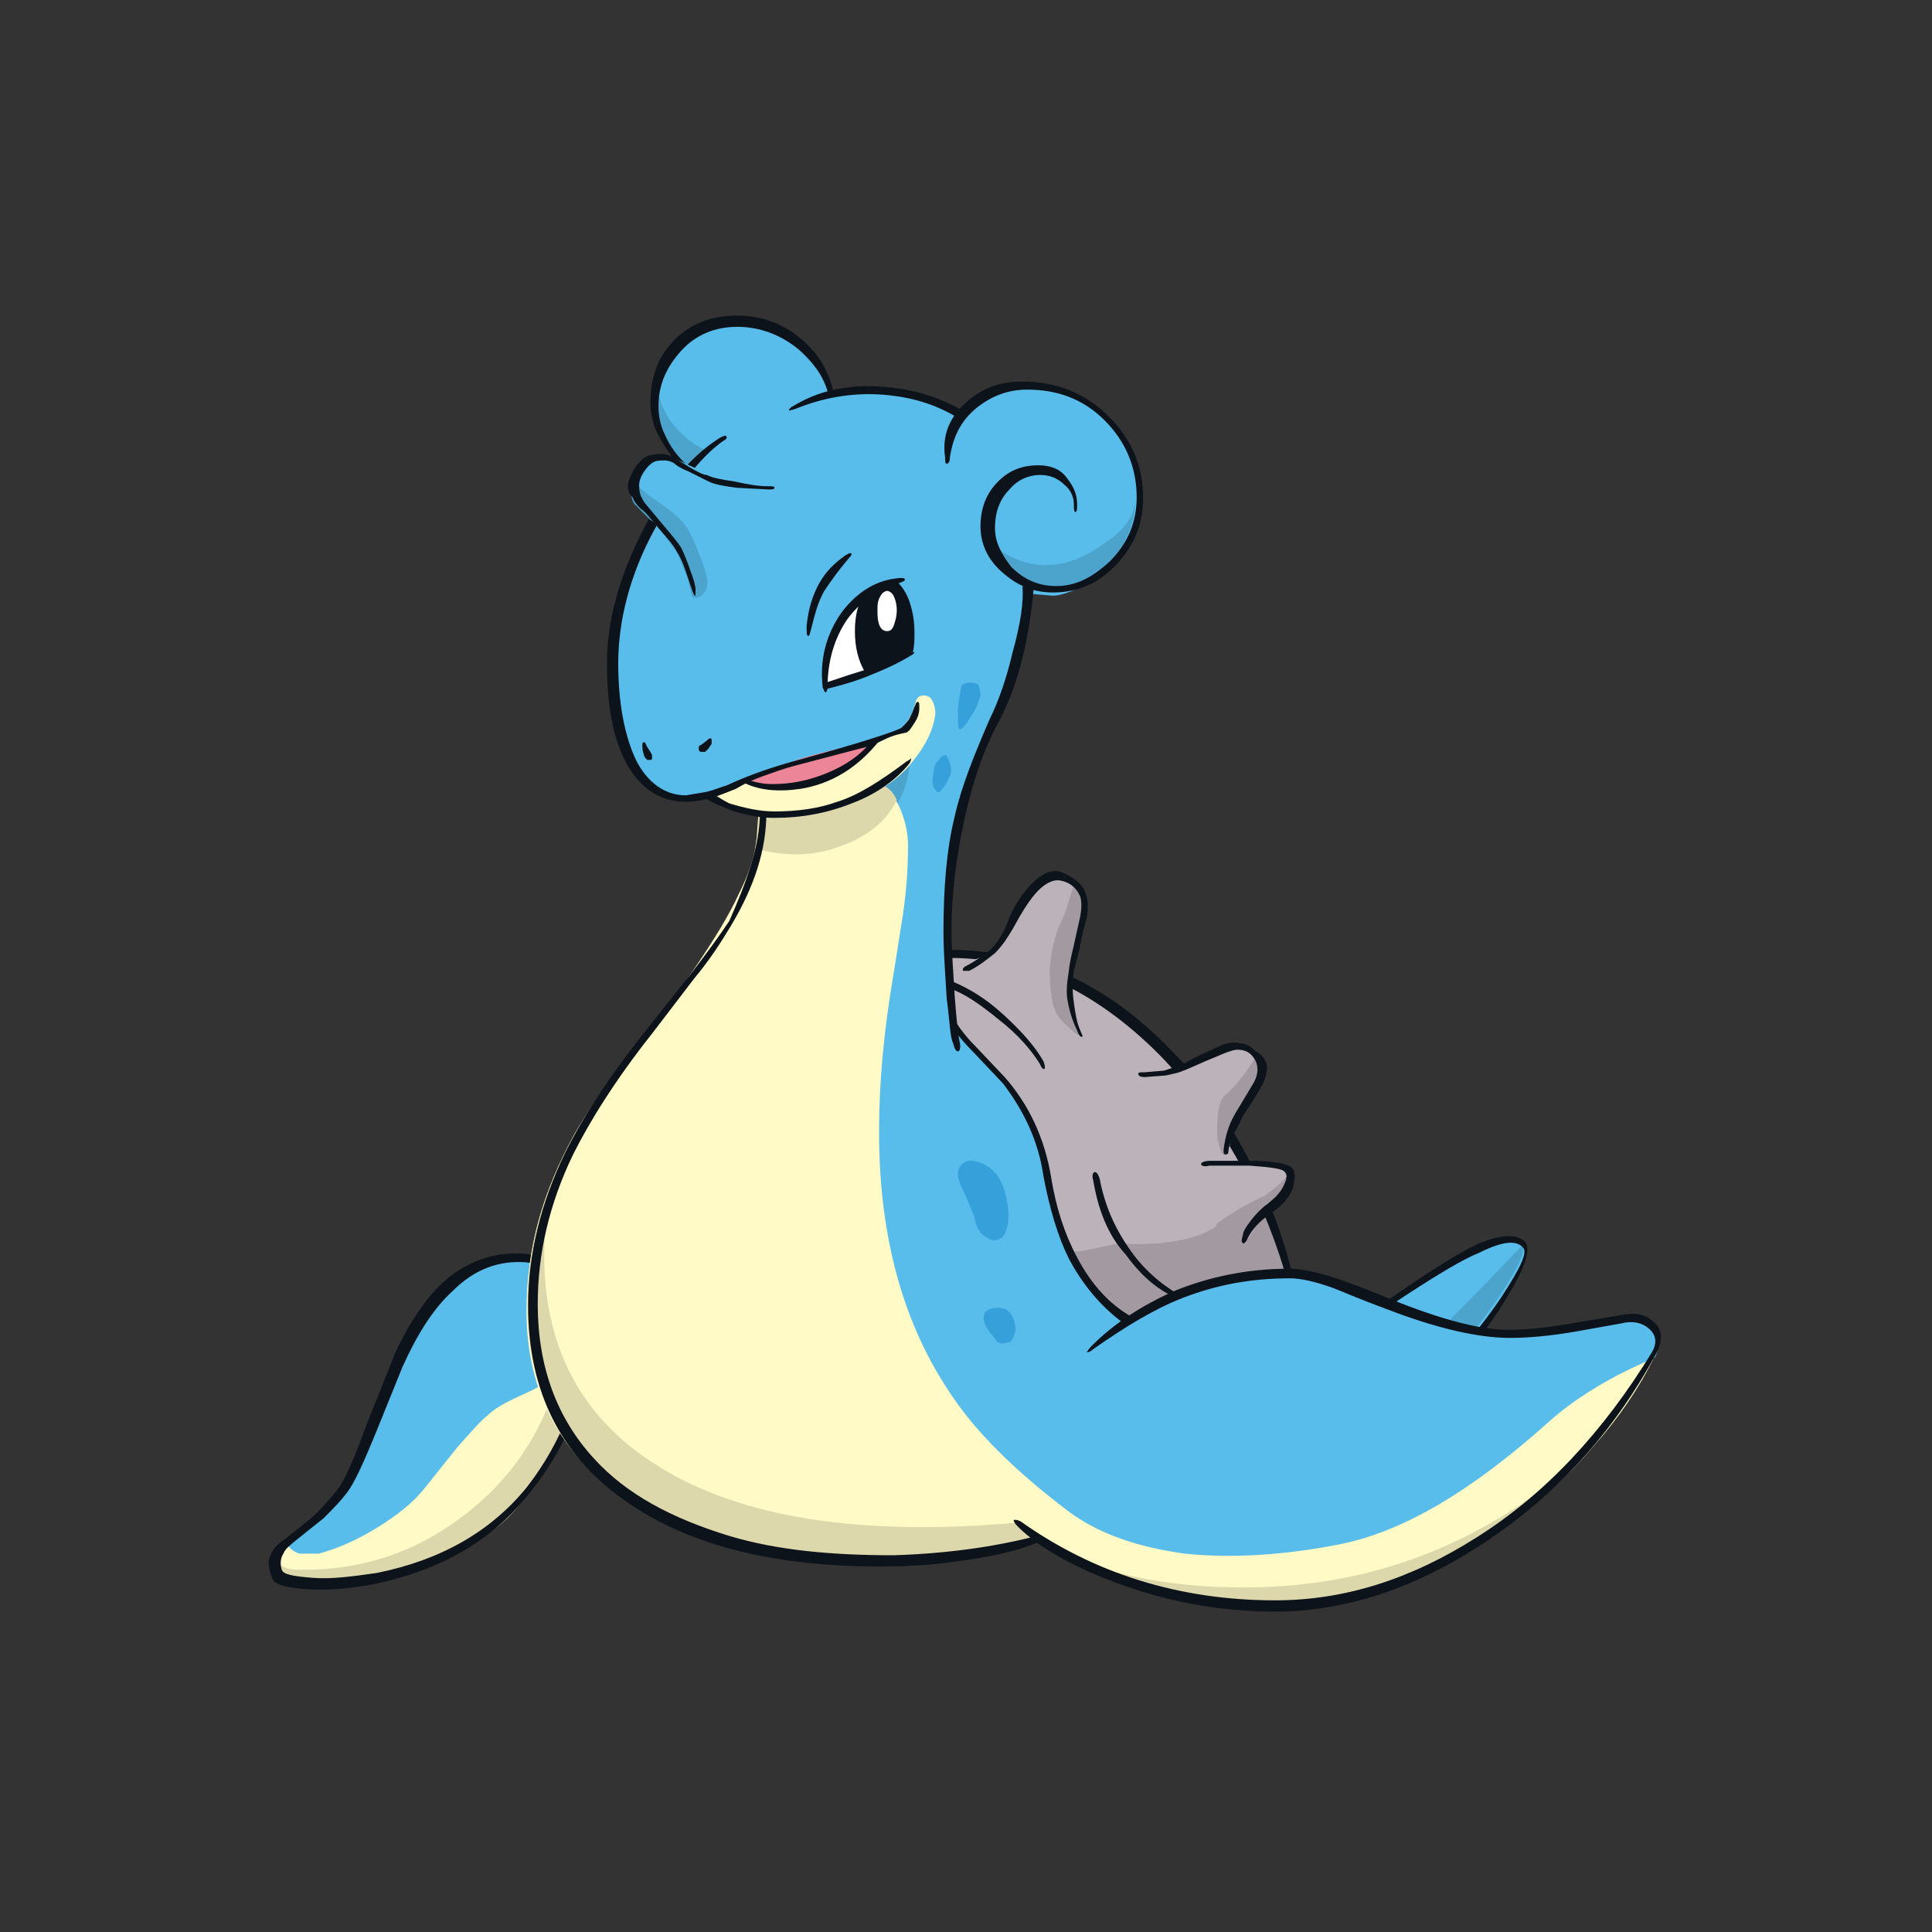 <?xml version="1.0" encoding="utf-8"?>
<!-- Generator: Adobe Illustrator 27.0.0, SVG Export Plug-In . SVG Version: 6.00 Build 0)  -->
<svg version="1.1" id="Capa_1" xmlns="http://www.w3.org/2000/svg" xmlns:xlink="http://www.w3.org/1999/xlink" x="0px" y="0px"
	 viewBox="0 0 120 120" style="enable-background:new 0 0 120 120;" xml:space="preserve">
<rect x="0" y="0" width="120" height="120" fill="#333333" stroke="none"/>
<style type="text/css">
	.st0{fill:#BCB2BA;}
	.st1{fill:#A39AA1;}
	.st2{fill:#0D131A;}
	.st3{fill:#59BDEC;}
	.st4{fill:#4CA4CD;}
	.st5{fill:#FFFAC6;}
	.st6{fill:#DCD8AC;}
	.st7{fill:#ED8599;}
	.st8{fill:#FFFFFF;}
	.st9{fill:#36A0DA;}
</style>
<g>
	<g>
		<path class="st0" d="M79.9,79.1l-12.1,5.8l-12.1-19l3.1-6.6c2.3,0,4.8,0.6,7.5,1.9c2.4,1.2,4.2,2.5,5.5,4c2,2.2,3.5,4.1,4.5,5.7
			C78.2,73.7,79.4,76.4,79.9,79.1"/>
		<path class="st1" d="M79.1,76.4l0.8,2.6l-1.4,0.1c-1,0.1-1.8,0.2-2.3,0.3c-1.2,0.3-2.5,0.7-3.7,1.3c-0.5,0.2-1.1,0.5-1.7,0.9
			L70,82c-0.5-0.3-1.1-0.8-1.7-1.5c-0.6-0.6-0.9-1-1-1.2c-0.1-0.1-0.2-0.4-0.4-0.9l-0.3-0.7c0.2,0.1,0.7,0,1.6-0.2l1.4-0.3
			c0.7,0.1,1.6,0.1,2.6,0c1.7-0.2,2.9-0.6,3.7-1.3c0.3-0.3,0.5-0.4,0.9-0.6l0.6-0.3l1.5-0.9c0.9-0.5,1.3-0.9,1.4-1
			c0,0.2,0,0.4-0.1,0.7c-0.1,0.3-0.2,0.5-0.3,0.7L79.1,75l-0.3,0.3l0.1,0.4L79.1,76.4"/>
		<path class="st2" d="M79.8,79c-1.6-5.3-4.2-9.8-7.8-13.5c-4-4-8.3-6-13-6V59c5.2,0,9.8,2.1,13.8,6.3c1.8,1.8,3.3,4,4.6,6.4
			c1.2,2.3,2.2,4.7,2.8,7.2c0,0,0,0.1-0.2,0.1C79.9,79.1,79.8,79.1,79.8,79"/>
		<path class="st0" d="M65.9,54.3c0.5,0.1,0.9,0.4,1.1,0.7c0.3,0.5,0.4,1.1,0.3,1.9l-0.4,1.5l-0.3,1c-0.1,0.3-0.1,0.7-0.2,1.2
			s-0.1,1-0.1,1.3c0,0.7,0.1,1.2,0.3,1.6l0.4,0.8l-1,0.5l-5.4-3.2L59.9,60c0.2-0.2,0.6-0.4,1.2-0.6c0.5-0.4,1-1,1.5-1.9
			c0.1-0.2,0.5-0.8,1.1-1.7c0.3-0.5,0.7-0.8,1.1-1.1C65.3,54.3,65.6,54.2,65.9,54.3"/>
		<path class="st0" d="M78.3,66.2c0.1,0.4,0,0.7-0.1,1l-0.6,1c-0.3,0.5-0.5,0.8-0.6,1l-0.6,1c-0.2,0.4-0.4,0.7-0.4,0.9
			c0,0.2,0,0.5-0.1,0.7l-2-0.4l-2.7-1.8L70.7,67c0.5,0,1,0,1.7-0.2c0.6-0.1,1.1-0.3,1.4-0.5l1.2-0.7l1-0.6h1.1
			c0.5,0.1,0.8,0.2,0.9,0.4C78.2,65.6,78.3,65.8,78.3,66.2"/>
		<path class="st0" d="M77.6,72.2c0.7,0,1.4,0.1,1.9,0.3c0.5,0.2,0.8,0.5,0.7,0.8L80,74.1c-0.1,0.3-0.3,0.5-0.4,0.6l-0.8,0.6
			c-0.3,0.2-0.5,0.4-0.6,0.5l-0.4,0.7c-0.2,0.3-0.4,0.6-0.4,0.7c-0.1,0.1-0.3,0-0.8-0.3l-0.7-0.5l-1-4L77.6,72.2"/>
		<path class="st1" d="M67.3,55.7c0.1,0.2,0.1,0.4,0,0.8c0,0.4-0.1,0.9-0.3,1.4c-0.1,0.5-0.3,1.1-0.4,1.9c-0.1,0.7-0.2,1.3-0.2,1.7
			s0.1,0.8,0.3,1.5c0.2,0.5,0.3,0.9,0.5,1.2c0.1,0.1,0,0.1-0.1,0.1s-0.3-0.1-0.5-0.3c-0.5-0.4-0.9-0.8-1.1-1.3
			c-0.2-0.6-0.3-1.4-0.3-2.5c0.1-1.2,0.3-2,0.6-2.7c0.2-0.4,0.4-0.9,0.6-1.6c0.2-0.6,0.3-0.9,0.3-1l0.3,0.3L67.3,55.7"/>
		<path class="st1" d="M78,65.7l0.3,0.5c0.1,0.4,0.1,0.9-0.2,1.4c-0.9,1.4-1.4,2.3-1.5,2.6c0,0.1-0.1,0.4-0.2,0.9
			c-0.1,0.4-0.1,0.6-0.2,0.6c-0.2,0.1-0.3,0-0.4-0.3s-0.2-0.6-0.2-1.1c0-1.2,0.1-1.9,0.5-2.3c0.4-0.3,0.8-0.8,1.2-1.3
			C77.7,66.1,77.9,65.8,78,65.7"/>
		<path class="st1" d="M80.1,72.9c0,0.7-0.1,1.1-0.2,1.3c-0.1,0.1-0.3,0.3-0.6,0.6c-0.4,0.2-0.7,0.4-0.8,0.5
			c-0.2,0.2-0.6,0.8-1.2,1.9c-0.2,0.4-0.6,0.3-1.2-0.1c-0.2-0.2-0.4-0.4-0.5-0.6s-0.1-0.4,0-0.5c0.2-0.2,0.7-0.5,1.5-1
			c0.6-0.3,1.1-0.6,1.4-0.7c0.2-0.1,0.4-0.3,0.8-0.6L80.1,72.9"/>
		<path class="st2" d="M79.4,84.5c0.7,0,1.8-0.5,3.4-1.4l4.5-3.1c1.9-1.3,3.4-2.2,4.4-2.7c1.4-0.6,2.4-0.7,3-0.2
			c0.4,0.4,0.1,1.5-1,3.3c-1.1,1.9-2.6,3.8-4.5,5.7c-2.2,2.3-4.5,4.1-6.9,5.5c-2.8,1.6-5.6,2.5-8.2,2.5c-3,0-5.8-0.2-8.5-0.9
			c-2.6-0.6-4.8-1.4-6.5-2.5c-1.8-1.1-2.9-2.4-3.3-3.7c-0.5-1.5-0.1-3,1-4.5c0.7-0.9,1.9-1.3,3.6-1.3c1.3,0,3.2,0.3,5.6,0.8l6.7,1.6
			C75.4,84.2,77.6,84.5,79.4,84.5"/>
		<path class="st3" d="M78.9,84.8c0.7,0,2-0.4,3.7-1.4c0.8-0.4,2.4-1.4,4.8-3c2-1.3,3.5-2.2,4.5-2.6c1.4-0.7,2.3-0.8,2.7-0.3
			c0.3,0.3-0.2,1.3-1.3,3c-1.2,1.8-2.7,3.6-4.5,5.4c-2.2,2.2-4.4,4-6.6,5.3c-2.7,1.6-5.3,2.4-7.7,2.4c-2.8,0-5.6-0.2-8.2-0.8
			c-2.5-0.5-4.7-1.3-6.4-2.3c-1.8-1-2.9-2.2-3.4-3.5c-0.5-1.4-0.3-2.8,0.7-4.1c0.6-0.8,1.8-1.3,3.4-1.3c1.3,0,3.1,0.3,5.5,0.8
			l6.5,1.5C75.1,84.5,77.2,84.8,78.9,84.8"/>
		<path class="st4" d="M77.2,89.3c2.7,0,5.6-1.3,8.9-3.8c1.9-1.4,4.6-4.1,8.4-8.1l0,0c0.3,0.3-0.2,1.3-1.3,3
			c-1.2,1.8-2.7,3.6-4.5,5.4c-2.2,2.2-4.4,4-6.6,5.3c-2.7,1.6-5.3,2.4-7.7,2.4c-4.6,0.1-8.7-0.6-12.2-2c-3.6-1.4-5.6-3.2-6-5.2
			C63,88.3,70,89.3,77.2,89.3"/>
		<path class="st3" d="M82.4,79.7c1.4,0.4,2.7,0.9,4,1.4c1.1,0.5,2.5,0.9,4.2,1.3c1.4,0.3,2.5,0.5,3.3,0.5c0.5,0,1.6-0.1,3.3-0.3
			c1.6-0.2,2.6-0.4,3.1-0.5c0.4-0.1,0.8-0.2,1.2-0.2c0.4,0,0.7,0.1,1,0.3c0.4,0.3,0.5,0.7,0.5,1.3c0,0.3-0.1,0.6-0.2,0.8
			c-1.5,1-2.4,1.6-2.7,1.8c-0.2,0.1-0.8,0.6-2,1.6l-3.7,3.1c-2.1,1.8-4.6,3.2-7.3,4.3c-3.1,1.2-6.4,1.8-9.7,1.8c-7.5,0-13.2-2-17-6
			C56.1,86.5,54,79.6,54,70.1c0-1.4,0.1-3.4,0.2-5.9c0.2-2.6,0.3-4.3,0.5-5.1c0.2-0.9,0.3-2,0.4-3.6c0.1-1.6,0-2.8-0.1-3.7
			c0-0.2-0.1-0.8-0.1-1.9c0-0.4-0.2-0.7-0.6-0.9c-0.4,0.2-0.9,0.5-1.6,0.7c-1.3,0.5-2.7,0.7-4.1,0.7s-2.5-0.2-3.4-0.6
			c-0.3-0.1-0.5-0.3-0.7-0.4l-0.2-0.2c-0.1,0.2-0.7,0.3-1.7,0.3c-1.6,0-2.7-1-3.5-3c-0.6-1.5-0.9-3.4-0.9-5.7c0-1.8,0.4-3.7,1.3-5.8
			c0.3-0.7,0.5-1.3,0.9-1.9l0.4-0.7L40,31.8c-0.4-0.5-0.6-0.9-0.7-1.2c-0.1-0.3,0-0.7,0.3-1.1c0.2-0.3,0.4-0.6,0.7-0.8
			c0.2-0.2,0.6-0.2,1.2-0.1l0.9,0.2c-0.3-0.1-0.5-0.4-0.8-0.7c-0.5-0.7-0.8-1.7-0.8-2.8c0-1.6,0.5-2.8,1.6-3.8
			c1-0.9,2.1-1.3,3.5-1.3c0.5,0,1,0.1,1.5,0.2c0.6,0.1,1.2,0.4,1.9,0.8c0.6,0.3,1.2,1,1.8,2c0.3,0.5,0.5,1,0.7,1.4
			c1.7-0.4,3.5-0.3,5.4,0.3c1,0.3,1.7,0.6,2.3,1l0.2-0.3c0.2-0.2,0.5-0.5,0.7-0.7c0.9-0.7,1.9-1,3.1-1c1.7,0,3.2,0.6,4.7,1.7
			c1.7,1.3,2.5,3,2.5,5.1c0,2-0.8,3.6-2.3,4.9c-0.5,0.4-1.1,0.8-1.8,1.1c-0.5,0.2-0.9,0.3-1.2,0.3l-1.2-0.1l-0.6-0.1L63.5,38
			c-0.1,0.9-0.2,1.6-0.3,2.1c-0.1,0.6-0.4,1.7-1,3.3c-0.5,1.3-1,2.5-1.4,3.7c-0.4,0.9-0.7,2.2-1.1,3.8c-0.4,1.6-0.6,3.1-0.8,4.5
			c-0.1,1.2-0.1,2.9,0,5.3c0.1,1.2,0.2,2.2,0.3,3.2l0.7,0.8c0.6,0.6,1.1,1.2,1.5,1.6c1.1,1,2,2.2,2.6,3.5c0.3,0.7,0.7,1.8,1,3.2l1,4
			c0.3,1.2,1.1,2.3,2.2,3.6c0.6,0.6,1.1,1.1,1.6,1.5c1.9-1.1,3.8-1.9,5.6-2.4c1.1-0.3,2.4-0.4,4-0.5C80.1,79.1,81,79.2,82.4,79.7"/>
		<path class="st4" d="M49,50.6c1.2-0.1,2.4-0.4,3.6-0.8c1.4-0.6,2.7-1.4,3.9-2.4c-0.1,1.5-0.7,2.7-1.7,3.8c0-0.6,0-1,0-1.3
			s-0.2-0.5-0.6-0.7c-0.3,0.2-0.8,0.4-1.4,0.7C51.5,50.3,50.3,50.5,49,50.6"/>
		<path class="st5" d="M55.8,45.4c0.3-0.2,0.6-0.6,0.9-1.2l0.2-0.7c0.1-0.2,0.2-0.3,0.5-0.3c0.2,0,0.4,0.1,0.5,0.3s0.2,0.5,0.2,0.8
			c-0.1,0.9-0.5,1.9-1.5,3.1c-0.8,1-2,1.8-3.5,2.4c-1.5,0.5-2.9,0.8-4.5,0.8c-1.2,0-2.3-0.2-3.2-0.6l-1.1-0.7l2-0.8
			c0.5-0.2,1.6-0.6,3.5-1.1l4-1C54.8,46,55.5,45.7,55.8,45.4"/>
		<path class="st5" d="M30.5,86.2c0.6-0.4,1.1-0.7,1.5-0.9l1.4-0.1c0.8,0,1.2-0.1,1.3-0.2l1.4-2v1.7c-0.1,1.3-0.4,2.5-0.9,3.5
			c-0.7,1.6-1.4,2.8-2,3.7c-0.9,1.4-1.9,2.4-3,3.2c-1.3,0.9-2.9,1.7-4.9,2.4c-2.1,0.8-3.7,1.1-4.8,1L18,98.3c-0.6-0.1-0.9-0.3-1-0.5
			c-0.1-0.4-0.1-0.7,0-1c0.1-0.5,0.5-0.9,1-1.2c0.4,0.2,0.8,0.2,1.3,0.2c0.3,0,1.1-0.5,2.2-1.4c1.2-0.9,2-1.7,2.5-2.3
			c0.4-0.4,1.2-1.2,2.5-2.3c1.2-1.1,2-1.8,2.2-2.1C29.2,87.2,29.7,86.7,30.5,86.2"/>
		<path class="st6" d="M34.8,85l1.4-2v1.7c-0.1,1.3-0.4,2.5-0.9,3.5c-0.9,1.9-1.5,3.1-1.9,3.7c-0.9,1.4-1.8,2.5-2.9,3.2
			c-1.3,0.9-3,1.7-5,2.4c-2.1,0.8-3.7,1.1-4.8,1L18,98.4c-0.6-0.1-1-0.3-1.1-0.5c0-0.1,0-0.2,0.1-0.5l0.1-0.5
			c0.1,0.2,0.4,0.4,0.7,0.5c0.3,0.1,0.7,0.1,1.1,0.1c3.8,0,7.2-1.2,10.2-3.6C32,91.6,33.9,88.6,34.8,85"/>
		<path class="st3" d="M27.8,79.7c0.7-0.5,1.3-0.9,1.8-1.2c0.8-0.4,1.5-0.6,2.1-0.6c0.7,0,1.4,0.2,2.2,0.6c0.7,0.3,1.2,0.7,1.6,1.1
			c0.3,0.3,0.5,1,0.6,2.1c0.1,0.5,0.1,1,0.1,1.5L33.7,86c0,0-0.5,0.3-1.4,0.7c-0.9,0.4-1.6,0.8-2,1.2c-0.5,0.4-1.1,1.1-1.9,2l-2,2.5
			c-0.7,0.9-1.7,1.7-3,2.5s-2.5,1.3-3.6,1.6h-1.2c-0.3-0.1-0.6-0.3-0.7-0.5l2.9-2.7c0.3-0.3,0.7-1,1.3-2c0.4-0.9,0.8-1.7,1-2.3
			c0.1-0.3,0.4-1.1,1-2.5c0.5-1.3,0.9-2.1,1-2.4c0.1-0.5,0.5-1.2,1.2-2.2C26.7,80.8,27.3,80.1,27.8,79.7"/>
		<path class="st2" d="M24.7,83.7c1-2,2.1-3.6,3.5-4.6s3-1.4,4.7-1.2c1.8,0.3,2.9,1.3,3.2,3.2c0.5,1.6,0.5,3.4,0,5.4
			c-0.5,2.1-1.6,4.2-3.1,6.1c-2.3,3-5.5,4.9-9.8,5.8c-1.6,0.3-3,0.4-4.3,0.3c-1.2-0.1-1.9-0.3-2-0.7c-0.2-0.5-0.3-1-0.1-1.4
			c0.1-0.3,0.4-0.7,0.9-1l1.5-1.2c0.7-0.6,1.2-1.2,1.7-1.8c0.5-0.6,1.1-2,1.9-4.2C23.9,85.7,24.5,84.1,24.7,83.7 M23.3,89.1
			c-0.7,1.7-1.2,2.8-1.6,3.4s-1,1.2-1.6,1.8l-1.5,1.2c-0.5,0.4-0.9,0.7-1,1c-0.2,0.3-0.2,0.7-0.1,1s0.7,0.4,1.9,0.5
			c1.2,0.1,2.6-0.1,4-0.3c4-0.8,7.1-2.6,9.3-5.3c1.1-1.4,2-3,2.6-4.6s0.9-3,0.9-4.4s-0.3-2.6-0.9-3.4c-0.6-0.9-1.5-1.5-2.7-1.6
			c-1.6-0.1-3.1,0.4-4.5,1.8c-1.2,1.1-2.2,2.7-3.1,4.7L23.3,89.1"/>
		<path class="st7" d="M46.4,48.4l3.1-1.2c0.5-0.2,2.1-0.6,4.7-1.2c-0.2,0.6-0.5,1-1.1,1.4s-1.6,0.8-2.8,1.2
			c-1.1,0.3-2.1,0.4-2.9,0.2c-0.3-0.1-0.5-0.2-0.7-0.3L46.4,48.4"/>
		<path class="st5" d="M96.1,88.4c1.2-1.1,2.7-2.1,4.4-3c0.8-0.4,1.6-0.8,2.2-1c-0.9,1.8-2.1,3.6-3.7,5.4c-1.6,1.9-3.5,3.6-5.6,5
			c-4.8,3.4-9.6,5.2-14.4,5.2c-3.5,0-7-0.7-10.5-2.2c-1.1-0.4-2.2-1-3.2-1.5l-1.2-0.7c-0.8,0.3-1.8,0.5-2.9,0.8
			c-2.3,0.5-4.2,0.8-5.8,0.8c-7.6,0-13.4-1.5-17.3-4.6c-3.6-2.8-5.4-6.5-5.4-11.2c0-3.8,1-7.4,3-11c0.7-1.2,1.5-2.4,2.4-3.6l1.9-2.3
			c1-1.3,2-2.7,3.1-4.3c1.3-1.9,2.2-3.4,2.8-4.7c0.6-1.2,1-2.3,1.1-3.5l0.1-1.4c2.4,0,4.3-0.3,5.8-0.9c0.7-0.3,1.3-0.6,1.5-0.9
			c0.6,0,1.1,0.5,1.5,1.4c0.3,0.7,0.5,1.5,0.5,2.3c0,1.4-0.1,2.8-0.3,4.2l-0.6,3.8c-0.6,3.5-0.9,6.7-0.9,9.8
			c0,6.3,1.4,11.6,4.2,15.9c1.7,2.7,4.3,5.2,7.6,7.7c1.9,1.4,4.3,2.2,7.2,2.6c2.9,0.3,6.2,0.1,9.7-0.6
			C87.2,95.1,91.4,92.6,96.1,88.4"/>
		<path class="st6" d="M52.1,52.6c-1.7,0.6-3.4,0.6-5.2,0.1c0.1-0.6,0.2-1.1,0.2-1.6v-0.6c2.4,0,4.3-0.3,5.8-0.9
			c0.7-0.3,1.3-0.6,1.5-0.9c0.5,0,1,0.3,1.3,1C55,51.1,53.8,52,52.1,52.6"/>
		<path class="st6" d="M102.4,84.4h0.2c-0.9,1.8-2.1,3.6-3.7,5.4c-1.6,1.9-3.5,3.6-5.6,5c-4.8,3.4-9.6,5.2-14.4,5.2
			c-2.8,0-5.6-0.5-8.4-1.4c-1.9-0.6-3.6-1.4-5.2-2.3c3.7,1.6,7.7,2.3,11.9,2.3c5.6,0,10.6-1.3,15.2-3.9
			C97.1,92.1,100.4,88.6,102.4,84.4"/>
		<path class="st6" d="M34.2,73.6L34.2,73.6c-1.4,8.1,0.9,14,6.9,17.6c5.1,3.1,12.4,4.2,21.8,3.4h0.5l0.8,0.9l-3.4,0.9
			c-2.1,0.5-3.9,0.7-5.3,0.7c-7.6,0-13.4-1.5-17.3-4.6c-3.6-2.8-5.4-6.5-5.4-11.2C32.7,78.7,33.2,76.1,34.2,73.6"/>
		<path class="st8" d="M54.3,36.8l0.5,4.6l-2.6,1.1l-0.9,0.1c0-0.4,0.1-0.9,0.1-1.4c0.2-1.1,0.4-1.9,0.8-2.4
			c0.4-0.6,0.9-1.1,1.4-1.5C53.8,37.1,54.1,36.9,54.3,36.8"/>
		<path class="st4" d="M40.9,26.1c-0.2-0.9-0.2-1.7,0-2.4c-0.1,0.7,0.1,1.4,0.7,2.4c0.7,0.9,1.5,1.6,2.4,1.9l-1.2,1.2
			C41.8,28.3,41.2,27.3,40.9,26.1"/>
		<path class="st2" d="M55,45.9c-0.6,0.3-1.1,0.5-1.6,0.6l-3.8,1c-0.4,0.1-1.1,0.3-1.9,0.6c-0.9,0.3-1.5,0.6-2,0.9
			c-0.5,0.2-1,0.4-1.6,0.6c-0.5,0.1-1,0.2-1.5,0.2c-1.4,0-2.5-0.6-3.4-1.9c-1-1.5-1.5-3.7-1.5-6.7c0-2.5,0.7-5.2,2.1-8
			c1.4-2.8,3-4.8,4.9-6c0.2-0.1,0.4-0.2,0.4-0.1c0.1,0.1,0,0.2-0.2,0.3c-1.4,1-2.8,2.8-4.2,5.4c-1.6,2.9-2.3,5.8-2.3,8.4
			c0,2.5,0.4,4.5,1.1,6c0.7,1.4,1.8,2.2,3.1,2.2l1.2-0.2c0.5-0.1,0.9-0.3,1.3-0.4c1.5-0.7,3-1.2,4.5-1.6c4-1.1,6.1-1.8,6.4-2
			c0.2-0.2,0.4-0.4,0.5-0.6c0.1-0.2,0.2-0.4,0.3-0.7c0.1-0.2,0.1-0.3,0.2-0.3s0.1,0.1,0.1,0.4c0,0.3-0.1,0.6-0.3,0.9
			s-0.3,0.5-0.5,0.6C55.8,45.6,55.4,45.7,55,45.9"/>
		<path class="st2" d="M44.2,45.9c0,0,0,0.1,0,0.3L44,46.5l-0.2,0.2h-0.3c-0.1-0.1-0.1-0.1-0.1-0.2c0-0.1,0-0.2,0.1-0.2l0.4-0.3
			C44,45.9,44.1,45.8,44.2,45.9"/>
		<path class="st2" d="M39.9,46.3c0-0.1,0-0.2,0.1-0.2c0,0,0.1,0,0.1,0.1l0.1,0.2l0.2,0.3l0.1,0.2v0.2c0,0,0,0.1-0.1,0.1
			s-0.1,0-0.2,0C40.1,47.1,40,47,40,46.9C39.9,46.6,39.9,46.5,39.9,46.3"/>
		<path class="st2" d="M51.2,36.7c-0.4,0.7-0.6,1.5-0.8,2.3c-0.1,0.3-0.1,0.5-0.2,0.5c-0.1,0-0.1-0.2-0.1-0.6c0.1-1.1,0.4-2,0.8-2.7
			c0.4-0.7,0.9-1.2,1.6-1.7c0.2-0.1,0.3-0.2,0.4-0.1c0,0,0,0.1-0.2,0.3C52.1,35.4,51.6,36.1,51.2,36.7"/>
		<path class="st2" d="M46.4,48.4c0.5,0.2,1,0.3,1.6,0.3c1.1,0,2.2-0.2,3.4-0.7s2-1.1,2.6-1.8l0.7-0.3c-1.4,1.8-3.1,2.8-5,3.1
			c-1.4,0.2-2.7,0.1-3.7-0.5L46.4,48.4"/>
		<path class="st2" d="M59.8,25.5l-0.4,0.4c-1.5-0.9-3.1-1.3-4.8-1.4s-3.5,0.2-5.2,0.9c-0.3,0.1-0.4,0.1-0.4,0.1
			c0-0.1,0.1-0.2,0.3-0.3c1.5-0.9,3.2-1.3,5.2-1.2C56.5,24.1,58.2,24.6,59.8,25.5"/>
		<path class="st4" d="M61.3,33.3c0.1,0.3,0.5,0.6,1,1c0.8,0.5,1.7,0.8,2.6,0.8c1.2,0,2.4-0.4,3.6-1.3c1.3-0.8,1.9-1.7,2-2.6
			c0,1.1-0.4,2.2-1.2,3.3c-1,1.4-2.3,2.1-4,2.1c-1.5,0-2.7-0.6-3.4-1.8c-0.2-0.4-0.4-0.8-0.6-1.2L61.3,33.3"/>
		<path class="st2" d="M51.8,24.5l-0.4-0.2c-0.3-1-0.9-1.8-1.8-2.6c-1.1-0.9-2.4-1.4-3.8-1.4c-1.4,0-2.6,0.5-3.5,1.5
			s-1.4,2.1-1.4,3.4c0,0.6,0.1,1.2,0.4,1.8c0.3,0.7,0.8,1.4,1.4,1.9l-0.6-0.2c-0.3-0.2-0.6-0.6-1-1.3c-0.5-0.8-0.7-1.6-0.7-2.4
			c0-1.6,0.5-2.9,1.5-3.9s2.3-1.5,3.9-1.5c1.5,0,2.8,0.5,3.9,1.4C50.9,22,51.5,23.1,51.8,24.5"/>
		<path class="st2" d="M60,25c1-0.9,2.1-1.3,3.5-1.3c2.1,0,3.9,0.7,5.4,2.2c1.4,1.4,2.1,3.1,2.1,5c0,1.6-0.5,2.9-1.6,4.1
			c-1.1,1.2-2.4,1.8-4,1.8c-1.2,0-2.2-0.4-3.2-1.3c-0.9-0.8-1.3-1.8-1.3-2.8c0-1.2,0.4-2.1,1.1-2.8c0.7-0.7,1.5-1,2.5-1
			c0.7,0,1.3,0.2,1.7,0.7s0.7,1,0.7,1.7c0,0.3,0,0.5-0.1,0.5s-0.1-0.2-0.1-0.5c0-0.4-0.2-0.9-0.6-1.2c-0.4-0.4-0.9-0.6-1.5-0.6
			c-0.7,0-1.4,0.3-1.9,0.9c-0.6,0.6-0.9,1.4-0.9,2.4c0,0.9,0.4,1.6,1,2.4c0.8,0.8,1.7,1.2,2.8,1.2c1.2,0,2.2-0.5,3.3-1.5
			c1.1-1.1,1.7-2.4,1.7-4c0-1.9-0.7-3.5-2-4.8s-2.9-1.9-4.8-1.9c-1.2,0-2.2,0.4-3.1,1.1c-1,0.8-1.5,1.8-1.7,3.1
			c0,0.3-0.1,0.4-0.2,0.4c-0.1,0-0.1-0.2-0.1-0.4C58.5,27,59,25.9,60,25"/>
		<path class="st2" d="M64.2,36.6c-0.3,3.3-1,6-2.1,8.1c-1,1.8-1.7,3.9-2.2,6.2s-0.8,4.6-0.8,6.9c0,1.1,0.1,2.5,0.2,4.1
			c0.1,1.3,0.2,2.3,0.3,2.8c0.1,0.4,0,0.6-0.1,0.6s-0.2-0.1-0.3-0.5C59,64.4,59,63.5,58.8,62c-0.1-1.6-0.2-3-0.2-4.1
			c0-2.8,0.2-5.2,0.7-7.2c0.4-1.8,1.2-3.8,2.2-6.1c0.5-1,1-2.4,1.4-4.1c0.5-1.8,0.7-3.2,0.6-4.1L64.2,36.6"/>
		<path class="st2" d="M55.7,36.1c0.3,0.3,0.6,0.7,0.8,1.3s0.3,1.2,0.3,1.9c0,0.4,0,0.8-0.1,1.2h-0.1l-1,0.5c-0.3,0.2-1,0.4-1.9,0.7
			c-0.4-0.7-0.6-1.5-0.6-2.5c0-0.7,0.1-1.4,0.4-2c0.2-0.2,0.4-0.3,0.5-0.4C54.4,36.6,55,36.3,55.7,36.1"/>
		<path class="st2" d="M55.3,36.2c0.3,0.2,0.5,0.5,0.7,1.1s0.3,1.2,0.3,1.9c0,0.5-0.1,1-0.2,1.5L55.6,41c-0.4,0.2-0.9,0.4-1.5,0.6
			c-0.3-0.6-0.5-1.4-0.5-2.4c0-0.5,0.1-1,0.2-1.5c0.1-0.4,0.2-0.8,0.4-1.1C54.5,36.5,54.9,36.3,55.3,36.2"/>
		<path class="st8" d="M54.7,37c0.1-0.2,0.3-0.3,0.4-0.3c0.1,0,0.3,0.1,0.4,0.3c0.1,0.2,0.2,0.5,0.2,0.9s-0.1,0.7-0.2,1
			c-0.1,0.2-0.2,0.3-0.4,0.3c-0.4,0-0.6-0.4-0.6-1.2C54.5,37.6,54.5,37.3,54.7,37"/>
		<path class="st2" d="M55.9,35.9c0.2,0,0.3,0,0.3,0.1s-0.1,0.1-0.3,0.2c-1.4,0.4-2.5,1.2-3.3,2.3c-0.8,1.2-1.2,2.6-1.2,4.2
			c0,0.2-0.1,0.3-0.1,0.3c-0.1,0-0.1-0.1-0.2-0.3c-0.2-1.7,0.2-3.3,1.2-4.7C53.3,36.7,54.5,36,55.9,35.9"/>
		<path class="st2" d="M52.8,41.9l1.6-0.5c0.6-0.2,1.3-0.6,2.1-0.9h0.3c0,0,0,0.1-0.2,0.2c-0.8,0.5-1.7,0.9-2.7,1.3
			c-1,0.4-1.8,0.6-2.6,0.8c-0.1,0-0.1,0-0.1-0.2c0-0.1,0-0.2,0.1-0.2L52.8,41.9"/>
		<path class="st3" d="M46.7,30.2l1.4,0.1L49,31l-4.2,5.2L43,37c0-0.4-0.1-0.7-0.2-0.9L41.3,33l-1.1-1.2c-0.6-0.6-0.9-1.1-1-1.4
			c-0.1-0.4-0.1-0.7,0.1-0.9l0.4-0.6c0.1-0.2,0.3-0.3,0.6-0.4l0.8-0.2c0.2,0,0.7,0.1,1.7,0.6l2,0.9C45.1,30,45.7,30.1,46.7,30.2"/>
		<path class="st4" d="M39.4,29.8c0,0.2,0.4,0.6,1.1,1.1c0.9,0.6,1.5,1.1,1.8,1.4c0.4,0.4,0.8,1.2,1.2,2.3c0.4,1,0.5,1.6,0.4,1.9
			c-0.1,0.3-0.3,0.5-0.5,0.6c-0.3,0.1-0.5,0-0.5-0.4c-0.1-0.4-0.2-0.9-0.5-1.5c-0.2-0.6-0.4-1-0.6-1.2l-0.7-1
			c-0.3-0.4-0.5-0.6-0.7-0.7l-0.5-0.5l-0.5-0.5c-0.2-0.3-0.2-0.6-0.2-0.9L39.4,29.8"/>
		<path class="st2" d="M47.7,30.2c0.3,0,0.4,0,0.4,0.1s-0.1,0.1-0.4,0.1l-1.9-0.1c-0.8-0.1-1.4-0.2-1.8-0.4l-1.2-0.6
			c-0.5-0.2-0.8-0.4-0.9-0.5c-0.1-0.1-0.4-0.2-0.6-0.2c-0.3,0-0.5,0-0.7,0.1S40.2,29,40,29.3s-0.3,0.6-0.3,0.8c0,0.2,0,0.4,0.1,0.7
			c0.1,0.2,0.2,0.4,0.3,0.5l1,1.2c0.6,0.7,1,1.2,1.2,1.5c0.2,0.4,0.4,0.9,0.6,1.5c0.2,0.5,0.3,0.9,0.3,1.1c0,0.2,0,0.3,0,0.4
			c-0.1,0-0.1-0.1-0.2-0.3l-0.4-1.2c-0.2-0.6-0.4-1-0.6-1.3c-0.2-0.4-0.6-0.8-1.1-1.4c-0.5-0.6-0.8-1-1.1-1.2
			c-0.2-0.2-0.4-0.4-0.5-0.7C39,30.6,39,30.4,39,30.1c0-0.2,0.2-0.6,0.4-1c0.3-0.4,0.5-0.6,0.7-0.7c0.3-0.2,0.7-0.2,1-0.2
			s0.6,0.1,0.7,0.2c0.2,0.1,0.5,0.3,1,0.6c0.5,0.3,0.9,0.5,1.1,0.5c0.4,0.2,1,0.3,1.7,0.4C46.5,30.1,47.1,30.2,47.7,30.2"/>
		<path class="st9" d="M61.5,82.8c-0.2-0.3-0.4-0.6-0.4-0.9s0.1-0.5,0.4-0.6c0.3-0.1,0.6-0.1,0.9,0c0.3,0.1,0.5,0.4,0.6,0.8
			c0.1,0.3,0.1,0.6,0,0.8c-0.1,0.3-0.2,0.5-0.5,0.5c-0.3,0.1-0.5,0-0.6-0.1C61.9,83.3,61.8,83.1,61.5,82.8"/>
		<path class="st9" d="M59.8,73.9c-0.2-0.4-0.3-0.7-0.3-1s0.1-0.5,0.4-0.7c0.3-0.2,0.7-0.1,1.2,0.1c0.6,0.3,1.1,0.9,1.3,1.7
			c0.2,0.7,0.3,1.4,0.2,2s-0.3,0.9-0.6,1s-0.5,0-0.8-0.2c-0.4-0.2-0.6-0.7-0.7-1.3C60.3,75.1,60.1,74.5,59.8,73.9"/>
		<path class="st9" d="M61.9,76.7c-0.2,0.1-0.4,0-0.6-0.3c-0.2-0.3-0.4-0.7-0.5-1.2s-0.4-1.1-0.8-1.8c-0.1-0.2-0.2-0.4-0.2-0.4
			c0-0.1,0.1-0.3,0.3-0.4s0.5,0,1,0.4s0.8,0.9,0.9,1.3C62.4,75.7,62.4,76.5,61.9,76.7"/>
		<path class="st9" d="M62.4,83h-0.2l-0.3-0.4L61.6,82c-0.1-0.2,0-0.3,0.2-0.3s0.4,0,0.5,0.1c0.2,0.1,0.3,0.3,0.4,0.5
			c0.1,0.3,0.1,0.4,0.1,0.5C62.7,82.8,62.6,82.9,62.4,83"/>
		<path class="st2" d="M60.6,65.5c-0.7-0.7-1.2-1.3-1.5-1.8V63c0.3,0.6,0.8,1.3,1.5,2l1.8,1.9c1.5,1.7,2.5,3.8,2.9,6.3
			c0.3,1.8,0.8,3.4,1.6,4.9c0.9,1.7,2,2.9,3.4,3.7l-0.5,0.4c-1.5-1.1-2.6-2.5-3.4-4c-0.7-1.4-1.2-3.1-1.6-5.2
			c-0.3-2.1-1.2-4-2.5-5.7L60.6,65.5"/>
		<path class="st2" d="M64.6,66.1c-0.5-0.8-1.3-1.8-2.6-2.8c-1.1-0.9-2.1-1.6-3-1.9v-0.5c1,0.4,2.1,1,3.3,2.1c1.1,1,2,2,2.5,2.9
			c0.1,0.2,0.1,0.4,0.1,0.4C64.9,66.5,64.7,66.4,64.6,66.1"/>
		<path class="st2" d="M67.9,73.3c-0.1-0.3,0-0.5,0.1-0.5s0.2,0.1,0.3,0.4c0.3,1.6,0.9,3,1.8,4.3c0.8,1.2,1.9,2.2,3.1,2.9l-0.4,0.1
			c-1.2-0.6-2.1-1.5-2.9-2.6C68.8,76.7,68.2,75.1,67.9,73.3"/>
		<path class="st2" d="M83,79.4c0.6,0.2,1.7,0.6,3.4,1.3c3.2,1.3,5.6,1.9,7.3,1.9c0.9,0,2.2-0.1,3.9-0.4l3-0.5
			c0.9-0.2,1.6-0.1,2.1,0.4c0.6,0.5,0.6,1.2,0.1,2.1c-2.4,4.4-5.6,8.1-9.7,11c-4.5,3.2-9.2,4.9-13.9,4.9c-3.4,0-6.7-0.6-9.9-1.8
			c-2.7-1-4.8-2.2-6.1-3.5c-0.2-0.2-0.3-0.4-0.2-0.4s0.2,0,0.4,0.1c4.5,3.2,9.8,4.9,15.8,4.9c4.3,0,8.4-1.3,12.5-3.9
			c4.3-2.7,7.9-6.6,10.9-11.5c0.3-0.5,0.3-1-0.1-1.4s-1-0.6-1.8-0.4l-2.8,0.5c-1.7,0.3-3.1,0.4-4.1,0.4c-2,0-4.6-0.6-7.7-1.8
			c-1.9-0.7-3-1.2-3.3-1.3c-1.1-0.4-2-0.6-2.7-0.6c-2.4,0-4.5,0.4-6.6,1.2c-1.8,0.7-3.6,1.8-5.6,3.2C67.7,84,67.5,84,67.5,84
			s0.1-0.2,0.3-0.4c1.4-1.4,3.1-2.5,5.1-3.4c2.2-0.9,4.6-1.4,7.2-1.4C80.8,78.8,81.8,79,83,79.4"/>
		<path class="st2" d="M64.4,54.6c0.6-0.5,1.1-0.6,1.6-0.4c0.7,0.3,1.2,0.7,1.4,1.2c0.2,0.5,0.2,1,0.1,1.6c-0.1,0.4-0.3,1-0.4,1.7
			c-0.2,0.8-0.3,1.3-0.4,1.6c-0.1,0.6-0.1,1.3,0,2s0.2,1.3,0.4,1.7c0.1,0.3,0.2,0.4,0.1,0.4S67,64.3,66.9,64
			c-0.3-0.6-0.5-1.3-0.6-1.9c-0.1-0.6,0-1.2,0.1-1.9c0-0.1,0.1-0.7,0.3-1.5l0.4-1.8c0.1-0.6,0.1-1.1-0.1-1.4
			c-0.2-0.4-0.6-0.7-1.1-0.8c-0.4-0.1-0.9,0.1-1.4,0.6s-1,1.3-1.6,2.4c-0.3,0.5-0.6,1-1.1,1.5c-0.5,0.4-1,0.8-1.6,1.1h-0.4
			c0-0.1,0-0.2,0.2-0.3c0.6-0.3,1.1-0.7,1.5-1c0.3-0.3,0.7-0.8,1-1.5C63,56.1,63.7,55.2,64.4,54.6"/>
		<path class="st2" d="M78.7,66.2c0,0.4-0.1,0.8-0.3,1.2l-0.6,1c-0.4,0.6-0.6,0.9-0.7,1.1c-0.1,0.3-0.3,0.6-0.5,1
			c-0.1,0.4-0.3,0.7-0.3,1c0,0.2-0.1,0.2-0.2,0.2S76,71.6,76,71.4c0.1-0.8,0.3-1.5,0.7-2.2l1.2-2c0.3-0.6,0.3-1.2-0.2-1.7
			c-0.2-0.2-0.5-0.3-0.8-0.3s-0.5,0.1-0.8,0.2l-1.2,0.5c-0.7,0.3-1.1,0.5-1.4,0.6c-0.2,0.1-0.6,0.2-1.1,0.3l-1.3,0.1
			c-0.3,0-0.4-0.1-0.4-0.2s0.1-0.1,0.4-0.1l1.2-0.1c0.3-0.1,0.6-0.2,0.9-0.3s0.8-0.4,1.4-0.7l1.1-0.5c0.4-0.2,0.9-0.3,1.3-0.2
			c0.4,0,0.7,0.2,1,0.5C78.4,65.5,78.6,65.8,78.7,66.2"/>
		<path class="st2" d="M74.6,72.3c0-0.1,0.2-0.2,0.6-0.2h2.4c1.6,0,2.5,0.2,2.7,0.5s0.1,0.7,0,1.2c-0.2,0.6-0.7,1.1-1.4,1.6
			c-0.6,0.4-1.1,0.9-1.4,1.5c-0.1,0.3-0.3,0.4-0.3,0.3c-0.1,0-0.1-0.2,0-0.5c0-0.2,0.2-0.5,0.5-0.9s0.7-0.8,1-1
			c0.5-0.4,0.8-0.7,1-1.1s0.3-0.7,0.1-0.9c-0.1-0.2-0.8-0.3-2.2-0.4h-2.5C74.8,72.5,74.6,72.4,74.6,72.3"/>
		<path class="st2" d="M48.1,50.4c1.5,0,2.8-0.2,3.9-0.6c1.3-0.4,2.7-1.3,4.3-2.5c0.2-0.1,0.3-0.2,0.3-0.2s0,0.1-0.1,0.3
			c-0.8,1-2,1.9-3.6,2.5c-1.5,0.6-3.1,0.9-4.8,0.9c-0.7,0-1.5-0.1-2.5-0.4c-0.8-0.3-1.5-0.6-1.9-0.9l0.4-0.2l1.2,0.6
			C46.3,50.2,47.2,50.4,48.1,50.4"/>
		<path class="st2" d="M47.2,50.5h0.4c0,2.2-0.7,4.5-2.2,7c-0.6,1-1.3,2.1-2.3,3.3l-2.6,3.4c-2.3,2.9-3.9,5.5-4.9,7.5
			c-1.5,3.1-2.2,6.2-2.2,9.3c0,3.9,1.2,7.1,3.5,9.6c2,2.2,4.8,3.7,8.4,4.8c3,0.9,6.4,1.2,10.2,1.2c3.2-0.1,6.2-0.5,8.9-1.2l0.3,0.3
			c-1.1,0.5-2.6,0.9-4.7,1.2c-1.9,0.3-3.6,0.4-5.3,0.4c-6.6,0-11.8-1.3-15.6-3.9c-4.2-2.8-6.3-6.9-6.3-12.3c0-3.2,0.8-6.4,2.3-9.5
			c1.1-2.2,2.7-4.7,5.1-7.7l2.7-3.4c1-1.3,1.8-2.4,2.4-3.3C46.4,54.7,47.2,52.5,47.2,50.5"/>
		<path class="st9" d="M59.6,45.3c-0.1,0-0.1-0.4-0.1-1.2c0-0.4,0.1-0.8,0.2-1.4c0-0.2,0.2-0.3,0.6-0.3c0.3,0,0.5,0.1,0.5,0.2
			l0.1,0.4c0,0.1,0,0.3-0.1,0.5c-0.1,0.3-0.2,0.6-0.5,1C60,45.1,59.7,45.3,59.6,45.3"/>
		<path class="st9" d="M58.7,46.9c0.1,0,0.2,0.2,0.3,0.5s0.1,0.6,0,0.8s-0.2,0.4-0.3,0.6c-0.2,0.2-0.3,0.4-0.4,0.4
			c-0.1,0-0.2-0.1-0.3-0.3s-0.1-0.5,0-1c0-0.3,0.1-0.5,0.3-0.7C58.4,47,58.6,46.9,58.7,46.9"/>
	</g>
</g>
</svg>
